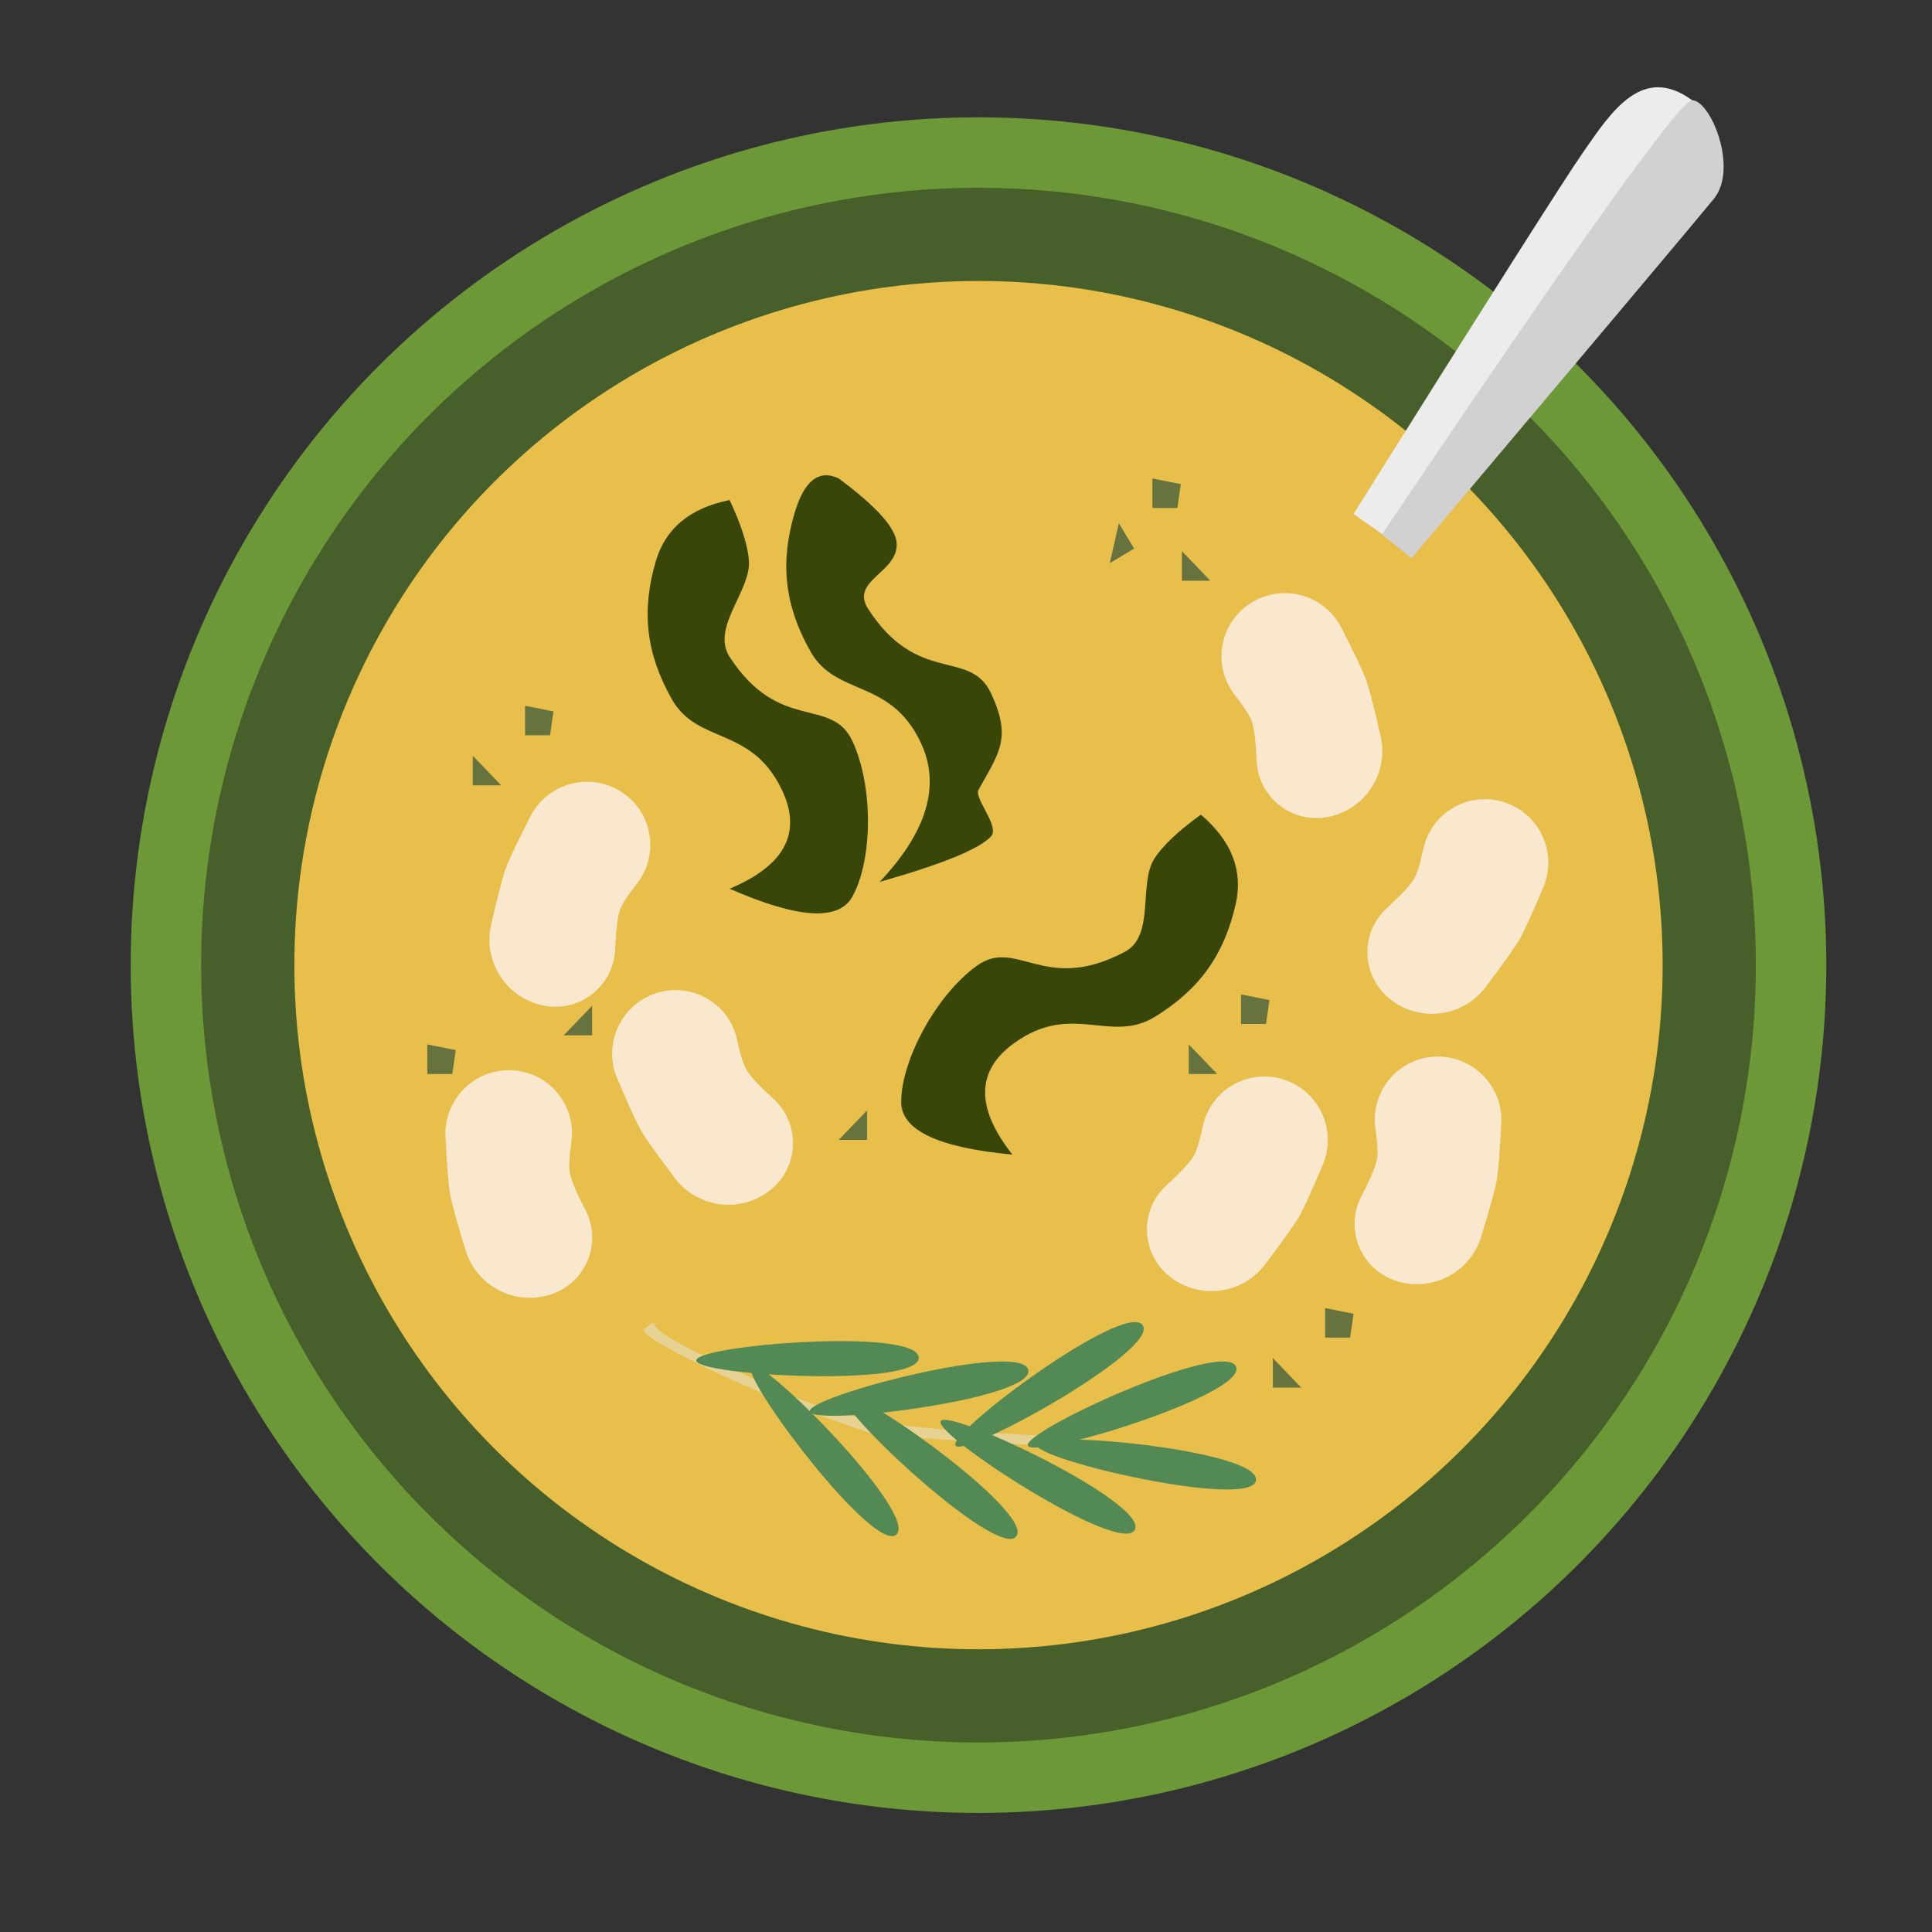 <?xml version="1.0" encoding="UTF-8"?>
<svg width="850px" height="850px" viewBox="0 0 850 850" version="1.1" xmlns="http://www.w3.org/2000/svg" xmlns:xlink="http://www.w3.org/1999/xlink">
    <rect x="0" y="0" width="850" height="850" fill="#333333" stroke="none"/>
    <title>soup6</title>
    <g id="Page-4" stroke="none" stroke-width="1" fill="none" fill-rule="evenodd">
        <g id="Group-3" transform="translate(57, 38)">
            <circle id="bowl_outer" fill="#6C9837" cx="373.5" cy="386.619" r="373"></circle>
            <circle id="bowl_inner" fill="#475F2B" cx="373.5" cy="386.619" r="342"></circle>
            <circle id="broth" fill="#E8BF4B" cx="373.5" cy="386.619" r="301"></circle>
            <path d="M538.5,188.119 C597.5,94.04 631.167,41 639.5,29 C652,11 665.594,-9.928 687.5,6.119 C709.406,22.167 687.5,27.5 687.5,40.5 C687.5,49.167 645.833,104 562.5,205 L538.5,188.119 Z" id="spoon1" fill="#ECECEC"></path>
            <path d="M551,197.119 C636.667,69.786 682.167,6.119 687.5,6.119 C695.5,6.119 708,36 697,49.5 C689.667,58.5 645.333,111.206 564,207.619 L551,197.119 Z" id="spoon1" fill="#D1D1D1"></path>
        </g>
        <g id="Group-23" transform="translate(188, 209.11)">
            <g id="rosemary" transform="translate(237, 405.39) rotate(56) translate(-237, -405.39) translate(133, 298.89)">
                <path d="M0,201.659 C1.667,204.659 13.667,199.159 36,185.159 C49.285,176.831 69.34,166.934 91,145.159 C100.834,135.272 116.668,115.606 138.5,86.159 L154,73.159 L96.5,148.159 C71.397,167.615 49.064,182.948 29.5,194.159 C9.936,205.37 0.103,209.703 0,207.159 L0,201.659 Z" id="Path-4" fill="#E6D292"></path>
                <path d="M32,200.159 C38.5,202.159 83,114.659 70.5,110.159 C58,105.659 25.5,198.159 32,200.159 Z" id="Path-3" fill="#538954" transform="translate(51.926, 155.096) rotate(10) translate(-51.926, -155.096) "></path>
                <path d="M69,217.159 C75.5,219.159 120,131.659 107.5,127.159 C95,122.659 62.5,215.159 69,217.159 Z" id="Path-3" fill="#538954" transform="translate(88.926, 172.096) rotate(60) translate(-88.926, -172.096) "></path>
                <path d="M71,167.159 C77.5,169.159 122,81.659 109.5,77.159 C97,72.659 64.5,165.159 71,167.159 Z" id="Path-3" fill="#538954"></path>
                <path d="M101,118.159 C107.5,120.159 152,32.659 139.5,28.159 C127,23.659 94.5,116.159 101,118.159 Z" id="Path-3" fill="#538954" transform="translate(120.926, 73.096) rotate(-22) translate(-120.926, -73.096) "></path>
                <path d="M129,93.159 C135.5,95.159 180,7.659 167.5,3.159 C155,-1.341 122.5,91.159 129,93.159 Z" id="Path-3" fill="#538954" transform="translate(148.926, 48.096) rotate(-10) translate(-148.926, -48.096) "></path>
                <path d="M153,102.159 C159.5,104.159 204,16.659 191.5,12.159 C179,7.659 146.5,100.159 153,102.159 Z" id="Path-3" fill="#538954" transform="translate(172.926, 57.096) rotate(20) translate(-172.926, -57.096) "></path>
                <path d="M131,145.159 C137.5,147.159 182,59.659 169.5,55.159 C157,50.659 124.5,143.159 131,145.159 Z" id="Path-3" fill="#538954" transform="translate(150.926, 100.096) rotate(40) translate(-150.926, -100.096) "></path>
                <path d="M101,182.159 C107.5,184.159 152,96.659 139.5,92.159 C127,87.659 94.5,180.159 101,182.159 Z" id="Path-3" fill="#538954" transform="translate(120.926, 137.096) rotate(50) translate(-120.926, -137.096) "></path>
            </g>
            <path d="M100.5,37.89 C104.723,23.4 115.556,14.4 133,10.89 C138.294,22.21 141.127,31.21 141.5,37.89 C142.228,50.943 124.744,67.188 133,79.89 C154.891,113.568 177.727,97.126 187,116.89 C196.273,136.654 196.017,169.137 187,185.39 C180.989,196.226 162.989,195.059 133,181.89 C157.311,171.71 164.977,157.21 156,138.39 C142.534,110.16 118.851,118.592 107.5,98.39 C96.149,78.188 94.166,59.626 100.5,37.89 Z" id="Path-20" fill="#384708"></path>
            <path d="M161.5,16.89 C165.723,2.4 172.223,-2.767 181,1.39 C197.627,13.71 206.127,23.21 206.5,29.89 C207.228,42.943 185.744,46.188 194,58.89 C215.891,92.568 238.727,76.126 248,95.89 C257.273,115.654 251.517,122.137 242.5,138.39 C240.443,142.099 252.046,154.558 248,158.89 C242.816,164.441 226.483,171.108 199,178.89 C219.977,156.71 225.977,136.21 217,117.39 C203.534,89.16 179.851,97.592 168.5,77.39 C157.149,57.188 155.166,38.626 161.5,16.89 Z" id="Path-20" fill="#384708"></path>
            <path d="M240.5,158.89 C244.723,144.4 255.556,135.4 273,131.89 C278.294,143.21 281.127,152.21 281.5,158.89 C282.228,171.943 264.744,188.188 273,200.89 C294.891,234.568 317.727,218.126 327,237.89 C336.273,257.654 336.017,290.137 327,306.39 C320.989,317.226 302.989,316.059 273,302.89 C297.311,292.71 304.977,278.21 296,259.39 C282.534,231.16 258.851,239.592 247.5,219.39 C236.149,199.188 234.166,180.626 240.5,158.89 Z" id="Path-20" fill="#384708" transform="translate(285.399, 222.809) scale(-1, 1) rotate(-29) translate(-285.399, -222.809) "></path>
            <polygon id="Path-21" fill="#66733F" points="20 123.39 20 136.39 32.5 136.39"></polygon>
            <polygon id="Path-21" fill="#66733F" points="319 1.39 319 14.39 330 14.39 331.5 3.89"></polygon>
            <polygon id="Path-21" fill="#66733F" points="332 33.39 332 46.39 344.5 46.39"></polygon>
            <polygon id="Path-21" fill="#66733F" points="0 250.39 0 263.39 11 263.39 12.5 252.89"></polygon>
            <polygon id="Path-21" fill="#66733F" points="372 388.39 372 401.39 384.5 401.39"></polygon>
            <polygon id="Path-21" fill="#66733F" points="60 246.39 72.5 246.39 72.5 233.39"></polygon>
            <polygon id="Path-21" fill="#66733F" points="181 292.39 193.5 292.39 193.5 279.39"></polygon>
        </g>
        <g id="Group-22" transform="translate(187.5, 229.5)">
            <path d="M70,115.25 C84.842,119.021 93.817,134.111 90.045,148.953 C89.886,149.58 89.705,150.202 89.502,150.816 C87.501,156.879 86.5,161.273 86.5,164 C86.5,167.123 87.812,172.855 90.437,181.195 C94.8,195.062 87.096,209.841 73.23,214.204 C72.171,214.537 71.092,214.803 70,215 C53.939,217.896 38.571,207.224 35.674,191.163 C35.575,190.614 35.492,190.062 35.424,189.508 C33.808,176.302 33,167.8 33,164 C33,160.245 33.789,151.898 35.367,138.959 C37.236,123.634 51.174,112.726 66.5,114.595 C67.679,114.738 68.848,114.957 70,115.25 Z" id="Rectangle" fill="#FAE8CE" transform="translate(66.75, 164) rotate(20) translate(-66.75, -164) "></path>
            <path d="M127,202.25 C141.842,206.021 150.817,221.111 147.045,235.953 C146.886,236.58 146.705,237.202 146.502,237.816 C144.501,243.879 143.5,248.273 143.5,251 C143.5,254.123 144.812,259.855 147.437,268.195 C151.8,282.062 144.096,296.841 130.23,301.204 C129.171,301.537 128.092,301.803 127,302 C110.939,304.896 95.571,294.224 92.674,278.163 C92.575,277.614 92.492,277.062 92.424,276.508 C90.808,263.302 90,254.8 90,251 C90,247.245 90.789,238.898 92.367,225.959 C94.236,210.634 108.174,199.726 123.5,201.595 C124.679,201.738 125.848,201.957 127,202.25 Z" id="Rectangle" fill="#FAE8CE" transform="translate(123.75, 251) rotate(-30) translate(-123.75, -251) "></path>
            <path d="M47,241.25 C61.842,245.021 70.817,260.111 67.045,274.953 C66.886,275.58 66.705,276.202 66.502,276.816 C64.501,282.879 63.5,287.273 63.5,290 C63.5,293.123 64.812,298.855 67.437,307.195 C71.8,321.062 64.096,335.841 50.23,340.204 C49.171,340.537 48.092,340.803 47,341 C30.939,343.896 15.571,333.224 12.674,317.163 C12.575,316.614 12.492,316.062 12.424,315.508 C10.808,302.302 10,293.8 10,290 C10,286.245 10.789,277.898 12.367,264.959 C14.236,249.634 28.174,238.726 43.5,240.595 C44.679,240.738 45.848,240.957 47,241.25 Z" id="Rectangle" fill="#FAE8CE" transform="translate(43.75, 290) rotate(-10) translate(-43.75, -290) "></path>
            <path d="M385,32.25 C399.842,36.021 408.817,51.111 405.045,65.953 C404.886,66.58 404.705,67.202 404.502,67.816 C402.501,73.879 401.5,78.273 401.5,81 C401.5,84.123 402.812,89.855 405.437,98.195 C409.8,112.062 402.096,126.841 388.23,131.204 C387.171,131.537 386.092,131.803 385,132 C368.939,134.896 353.571,124.224 350.674,108.163 C350.575,107.614 350.492,107.062 350.424,106.508 C348.808,93.302 348,84.8 348,81 C348,77.245 348.789,68.898 350.367,55.959 C352.236,40.634 366.174,29.726 381.5,31.595 C382.679,31.738 383.848,31.957 385,32.25 Z" id="Rectangle" fill="#FAE8CE" transform="translate(381.75, 81) scale(-1, 1) rotate(20) translate(-381.75, -81) "></path>
            <path d="M455,118.25 C469.842,122.021 478.817,137.111 475.045,151.953 C474.886,152.58 474.705,153.202 474.502,153.816 C472.501,159.879 471.5,164.273 471.5,167 C471.5,170.123 472.812,175.855 475.437,184.195 C479.8,198.062 472.096,212.841 458.23,217.204 C457.171,217.537 456.092,217.803 455,218 C438.939,220.896 423.571,210.224 420.674,194.163 C420.575,193.614 420.492,193.062 420.424,192.508 C418.808,179.302 418,170.8 418,167 C418,163.245 418.789,154.898 420.367,141.959 C422.236,126.634 436.174,115.726 451.5,117.595 C452.679,117.738 453.848,117.957 455,118.25 Z" id="Rectangle" fill="#FAE8CE" transform="translate(451.75, 167) scale(-1, 1) rotate(-30) translate(-451.75, -167) "></path>
            <path d="M358,240.25 C372.842,244.021 381.817,259.111 378.045,273.953 C377.886,274.58 377.705,275.202 377.502,275.816 C375.501,281.879 374.5,286.273 374.5,289 C374.5,292.123 375.812,297.855 378.437,306.195 C382.8,320.062 375.096,334.841 361.23,339.204 C360.171,339.537 359.092,339.803 358,340 C341.939,342.896 326.571,332.224 323.674,316.163 C323.575,315.614 323.492,315.062 323.424,314.508 C321.808,301.302 321,292.8 321,289 C321,285.245 321.789,276.898 323.367,263.959 C325.236,248.634 339.174,237.726 354.5,239.595 C355.679,239.738 356.848,239.957 358,240.25 Z" id="Rectangle" fill="#FAE8CE" transform="translate(354.75, 289) scale(-1, 1) rotate(-30) translate(-354.75, -289) "></path>
            <path d="M441,235.25 C455.842,239.021 464.817,254.111 461.045,268.953 C460.886,269.58 460.705,270.202 460.502,270.816 C458.501,276.879 457.5,281.273 457.5,284 C457.5,287.123 458.812,292.855 461.437,301.195 C465.8,315.062 458.096,329.841 444.23,334.204 C443.171,334.537 442.092,334.803 441,335 C424.939,337.896 409.571,327.224 406.674,311.163 C406.575,310.614 406.492,310.062 406.424,309.508 C404.808,296.302 404,287.8 404,284 C404,280.245 404.789,271.898 406.367,258.959 C408.236,243.634 422.174,232.726 437.5,234.595 C438.679,234.738 439.848,234.957 441,235.25 Z" id="Rectangle" fill="#FAE8CE" transform="translate(437.75, 284) scale(-1, 1) rotate(-10) translate(-437.75, -284) "></path>
            <polygon id="Path-21" fill="#66733F" points="43.5 81 43.5 94 54.5 94 56 83.5"></polygon>
            <polygon id="Path-21" fill="#66733F" transform="translate(302.75, 9.5) scale(-1, 1) rotate(31) translate(-302.75, -9.5) " points="296.5 3 296.5 16 309 16"></polygon>
            <polygon id="Path-21" fill="#66733F" points="358.5 208 358.5 221 369.5 221 371 210.5"></polygon>
            <polygon id="Path-21" fill="#66733F" points="335.5 230 335.5 243 348 243"></polygon>
            <polygon id="Path-21" fill="#66733F" points="395.5 346 395.5 359 406.5 359 408 348.5"></polygon>
        </g>
    </g>
</svg>